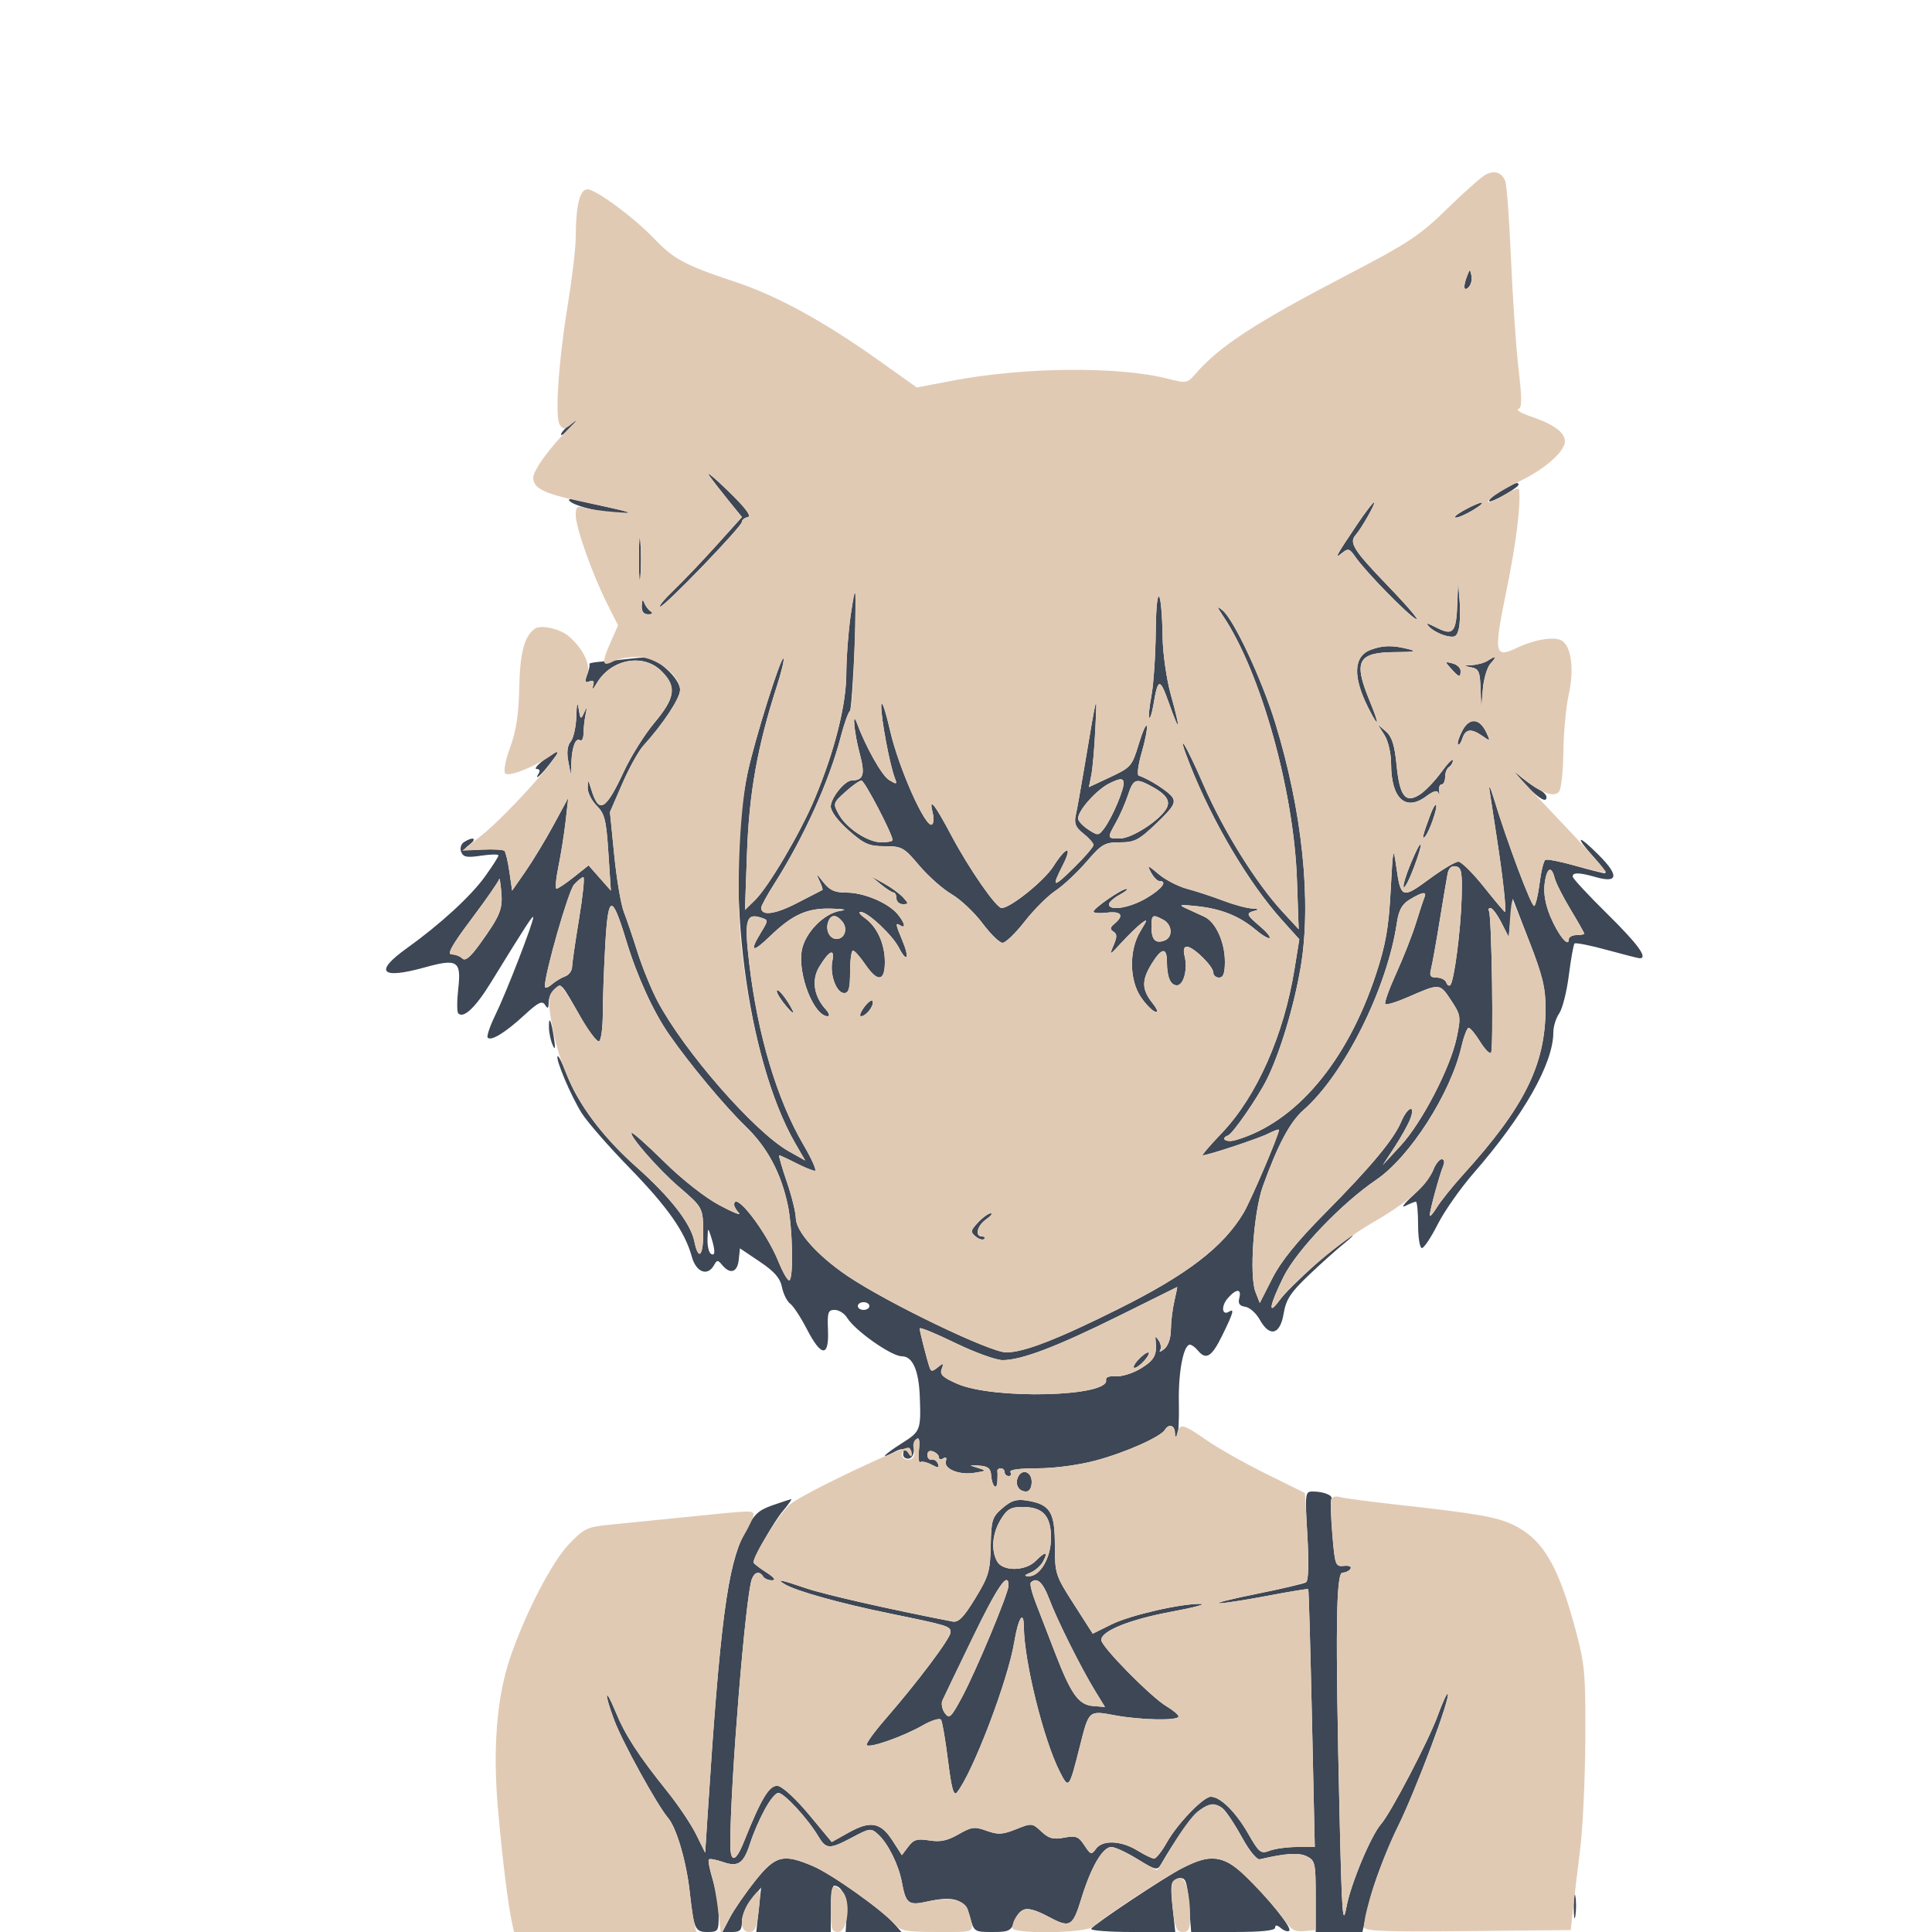 <svg xmlns="http://www.w3.org/2000/svg" width="500" height="500" viewBox="0 0 500 500" version="1.1"><path d="M 379.720 71.332 C 378.606 74.165, 378.788 75.612, 380.094 74.306 C 380.695 73.705, 381.020 72.377, 380.814 71.356 C 380.454 69.566, 380.415 69.565, 379.720 71.332 M 147.635 109.583 C 146.059 110.969, 144.966 112.300, 145.208 112.541 C 145.449 112.782, 146.935 111.634, 148.510 109.990 C 151.991 106.357, 151.541 106.148, 147.635 109.583 M 183.586 123.148 C 184.639 124.604, 186.968 127.600, 188.762 129.806 L 192.023 133.817 185.406 141.159 C 181.766 145.196, 176.797 150.412, 174.365 152.750 C 171.932 155.088, 170.348 157, 170.844 157 C 172.008 157, 192 136.266, 192 135.059 C 192 134.557, 192.693 134.001, 193.539 133.823 C 194.581 133.604, 192.912 131.399, 188.376 127 C 184.689 123.425, 182.534 121.691, 183.586 123.148 M 388.208 127.142 C 386.398 128.301, 385.136 129.470, 385.405 129.739 C 385.900 130.233, 393 126.194, 393 125.418 C 393 124.530, 391.371 125.116, 388.208 127.142 M 147.500 129.735 C 148.865 131.091, 157.148 133.018, 161.193 132.921 C 163.741 132.859, 163.123 132.538, 158.500 131.518 C 155.200 130.791, 151.150 129.869, 149.500 129.469 C 147.512 128.987, 146.837 129.077, 147.500 129.735 M 351.211 135.750 C 345.594 144.110, 345.221 144.821, 347.352 143.091 C 348.887 141.845, 349.281 141.961, 350.743 144.091 C 353.328 147.854, 364.278 159.078, 366.500 160.242 C 367.600 160.819, 364.337 156.970, 359.250 151.690 C 350.291 142.392, 349.064 140.459, 350.840 138.450 C 352.375 136.714, 356.172 130, 355.619 130 C 355.319 130, 353.336 132.588, 351.211 135.750 M 379 132 C 377.075 133.054, 376.052 133.935, 376.726 133.958 C 377.400 133.981, 379.425 133.102, 381.226 132.004 C 385.395 129.462, 383.641 129.459, 379 132 M 165.355 144.500 C 165.352 149.450, 165.521 151.601, 165.731 149.280 C 165.940 146.959, 165.943 142.909, 165.736 140.280 C 165.530 137.651, 165.358 139.550, 165.355 144.500 M 220.150 159.250 C 219.516 163.787, 218.998 170.712, 218.999 174.638 C 219 182.488, 215.978 194.388, 210.861 206.680 C 207.219 215.427, 198.911 229.530, 195.355 233 L 192.793 235.500 193.333 220.500 C 193.886 205.143, 196.070 192.986, 201.039 177.606 C 202.235 173.906, 203.011 170.678, 202.766 170.432 C 202.102 169.769, 195.328 191.356, 193.488 200 C 187.406 228.573, 193.281 274.212, 205.836 295.925 L 208.395 300.350 204.138 297.957 C 195.262 292.969, 176.979 272.038, 170.134 259.029 C 168.534 255.988, 166.231 250.350, 165.017 246.500 C 163.803 242.650, 162.196 237.925, 161.446 236 C 160.695 234.075, 159.580 227.475, 158.968 221.333 L 157.855 210.165 161.038 202.833 C 162.788 198.800, 165.239 194.375, 166.485 193 C 171.681 187.266, 176 180.696, 176 178.527 C 176 177.111, 174.583 174.963, 172.366 173.016 C 169.008 170.068, 168.341 169.870, 163.616 170.417 C 160.802 170.742, 157.075 171.119, 155.333 171.254 C 153.592 171.389, 152.325 171.659, 152.519 171.853 C 152.714 172.047, 152.470 173.263, 151.979 174.555 C 151.265 176.432, 151.381 176.791, 152.554 176.341 C 153.622 175.931, 153.866 176.286, 153.448 177.639 C 153.131 178.662, 153.557 178.327, 154.393 176.893 C 158.134 170.481, 166.641 168.928, 171.313 173.805 C 175.140 177.800, 174.728 180.646, 169.398 187.007 C 166.867 190.028, 163.326 195.659, 161.529 199.519 C 156.707 209.876, 154.984 210.814, 152.979 204.172 C 152.231 201.695, 152.166 201.668, 152.086 203.795 C 152.039 205.058, 153.081 207.172, 154.403 208.494 C 156.496 210.587, 156.888 212.157, 157.448 220.698 L 158.091 230.500 155.207 227.231 L 152.323 223.962 148.524 226.981 C 146.434 228.641, 144.413 230, 144.032 230 C 143.651 230, 143.872 227.412, 144.523 224.250 C 145.175 221.088, 146.013 215.800, 146.385 212.500 L 147.062 206.500 143.271 213.500 C 141.185 217.350, 137.918 222.750, 136.009 225.500 L 132.539 230.500 131.838 225.652 C 131.453 222.986, 130.871 220.538, 130.546 220.212 C 130.220 219.887, 127.601 219.737, 124.727 219.880 C 119.845 220.123, 119.632 220.038, 121.500 218.602 C 123.617 216.974, 122.476 216.412, 120.104 217.914 C 119.309 218.418, 118.983 219.514, 119.347 220.461 C 119.869 221.821, 120.807 222.002, 124.493 221.449 C 126.972 221.077, 129 221.048, 129 221.384 C 129 221.720, 127.442 224.164, 125.537 226.815 C 121.861 231.932, 113.897 239.239, 105.250 245.429 C 96.702 251.548, 98.571 253.518, 109.929 250.360 C 118.373 248.012, 119.409 248.665, 118.600 255.823 C 118.239 259.007, 118.241 261.908, 118.604 262.270 C 119.989 263.656, 123.084 260.718, 127.068 254.233 C 135.982 239.725, 138 236.619, 138 237.406 C 138 238.881, 130.991 256.975, 128.271 262.519 C 126.808 265.503, 125.885 268.218, 126.220 268.553 C 127.146 269.479, 130.803 267.223, 135.716 262.694 C 139.291 259.399, 140.319 258.891, 141.056 260.057 C 141.774 261.191, 141.973 261.045, 141.985 259.372 C 141.993 258.202, 142.709 256.656, 143.576 255.937 C 145.390 254.432, 145.096 254.103, 150.571 263.771 C 152.524 267.221, 154.544 269.782, 155.061 269.462 C 155.577 269.143, 156.002 265.871, 156.005 262.191 C 156.007 258.511, 156.300 250.445, 156.656 244.267 C 157.400 231.359, 158.368 231.222, 162.096 243.500 C 164.884 252.685, 169.080 261.859, 173.186 267.748 C 178.631 275.558, 187.475 286.173, 192.973 291.500 C 198.571 296.922, 202.089 303.478, 203.867 311.799 C 205.096 317.547, 205.406 330.261, 204.343 331.324 C 203.982 331.685, 202.697 329.546, 201.488 326.571 C 198.195 318.470, 190 307.932, 190 311.800 C 190 312.240, 190.563 313.205, 191.250 313.944 C 191.938 314.683, 189.645 313.761, 186.155 311.894 C 182.427 309.900, 176.525 305.258, 171.848 300.640 C 167.469 296.318, 163.700 292.967, 163.472 293.194 C 162.782 293.884, 170.360 302.553, 175.587 307.053 C 181.984 312.561, 181.967 312.527, 181.985 319.309 C 182 325.213, 180.720 326.309, 179.695 321.271 C 178.740 316.577, 173.492 309.838, 164.690 302 C 155.845 294.125, 149.560 285.727, 146.523 277.728 C 145.527 275.103, 144.535 273.132, 144.319 273.348 C 143.673 273.994, 147.774 283.682, 150.566 288.105 C 151.998 290.373, 157.518 296.697, 162.834 302.160 C 172.804 312.404, 177.258 318.749, 179.046 325.250 C 180.153 329.276, 183.114 330.406, 184.775 327.437 C 185.569 326.019, 185.771 326.019, 186.948 327.437 C 188.984 329.890, 190.844 329.275, 191.187 326.036 L 191.500 323.072 196.621 326.514 C 200.440 329.081, 201.902 330.761, 202.374 333.120 C 202.722 334.861, 203.680 336.783, 204.502 337.392 C 205.324 338.002, 207.272 340.975, 208.830 344 C 212.546 351.212, 214.575 351.305, 214.282 344.250 C 214.090 339.629, 214.299 339, 216.024 339 C 217.101 339, 218.549 339.924, 219.242 341.052 C 221.274 344.367, 230.702 351, 233.380 351 C 236.185 351, 237.789 354.610, 238.045 361.500 C 238.364 370.075, 238.216 370.465, 233.500 373.446 C 228.973 376.307, 227.333 377.963, 230.934 376.035 C 233.459 374.684, 234.054 374.729, 233.750 376.250 C 233.613 376.938, 234.175 377.500, 235 377.500 C 235.870 377.500, 236.500 376.593, 236.500 375.340 C 236.500 374.153, 236.892 372.803, 237.370 372.340 C 237.860 371.867, 238.061 373.107, 237.829 375.180 C 237.603 377.204, 237.765 378.645, 238.188 378.384 C 238.612 378.122, 239.920 378.422, 241.095 379.051 C 242.807 379.967, 243.134 379.926, 242.741 378.847 C 242.471 378.106, 241.744 377.613, 241.125 377.750 C 240.506 377.888, 240 377.339, 240 376.531 C 240 375.637, 240.586 375.288, 241.500 375.638 C 242.325 375.955, 243 376.642, 243 377.166 C 243 377.690, 243.508 377.804, 244.130 377.420 C 244.812 376.998, 245.078 377.265, 244.802 378.094 C 244.135 380.096, 248.127 381.786, 252.079 381.175 C 255.360 380.667, 255.398 380.614, 253 379.877 C 250.611 379.142, 250.630 379.116, 253.423 379.304 C 255.673 379.455, 256.382 380.017, 256.506 381.750 C 256.711 384.639, 257.963 385.933, 258.118 383.417 C 258.184 382.362, 258.184 381.163, 258.118 380.750 C 258.053 380.337, 258.450 380, 259 380 C 259.550 380, 260 380.450, 260 381 C 260 381.550, 260.477 382, 261.059 382 C 261.641 382, 261.840 381.550, 261.500 381 C 261.109 380.367, 263.662 380, 268.459 380 C 272.919 380, 279.153 379.165, 283.610 377.971 C 291.273 375.917, 300.334 371.887, 301.488 370.019 C 302.472 368.428, 304 368.822, 304 370.667 C 304 371.583, 304.285 372.049, 304.633 371.701 C 304.980 371.353, 305.187 367.403, 305.091 362.924 C 304.924 355.089, 306.284 348, 307.955 348 C 308.395 348, 309.315 348.675, 310 349.500 C 312.140 352.079, 313.587 351.180, 316.338 345.563 C 319.198 339.721, 319.529 338.555, 318.069 339.457 C 316.248 340.583, 315.969 338.059, 317.692 336.047 C 319.906 333.461, 321.387 333.412, 320.725 335.945 C 320.356 337.355, 320.784 337.973, 322.283 338.195 C 323.419 338.363, 325.095 339.850, 326.006 341.500 C 328.566 346.135, 331.281 345.477, 332.200 340 C 332.825 336.274, 333.948 334.553, 338.728 329.992 C 341.902 326.962, 346.075 323.227, 348 321.693 C 349.925 320.158, 350.669 319.304, 349.652 319.795 C 346.848 321.151, 333.611 333.099, 331.160 336.486 C 327.999 340.856, 328.524 337.786, 332.202 330.394 C 335.617 323.533, 347.196 311.425, 356.181 305.319 C 364.910 299.388, 375.438 282.918, 378.229 270.828 C 378.842 268.173, 379.680 266, 380.090 266 C 380.501 266, 381.825 267.599, 383.033 269.553 C 384.240 271.507, 385.514 272.819, 385.864 272.468 C 386.566 271.766, 386.067 236.951, 385.337 235.750 C 385.087 235.338, 385.275 235, 385.756 235 C 386.236 235, 387.487 236.688, 388.534 238.750 L 390.439 242.500 390.970 237.538 L 391.500 232.577 395.750 243.549 C 399.198 252.451, 399.998 255.747, 399.988 261.011 C 399.961 275.574, 394.566 286.450, 378.661 304 C 375.920 307.025, 372.851 310.850, 371.842 312.500 C 370.833 314.150, 370.011 315.050, 370.016 314.500 C 370.026 313.261, 372.518 304.127, 373.495 301.750 C 373.930 300.691, 373.767 300, 373.082 300 C 372.460 300, 371.504 301.238, 370.959 302.750 C 370.414 304.262, 368.063 307.230, 365.734 309.344 C 363.405 311.458, 362.483 312.696, 363.684 312.094 C 364.886 311.492, 366.123 311, 366.434 311 C 366.745 311, 367 313.700, 367 317 C 367 320.300, 367.444 323, 367.986 323 C 368.528 323, 370.366 320.237, 372.070 316.861 C 373.775 313.485, 377.956 307.522, 381.363 303.611 C 394.356 288.693, 402 275.198, 402 267.177 C 402 265.674, 402.683 263.470, 403.517 262.279 C 404.352 261.087, 405.475 256.639, 406.014 252.393 C 406.552 248.148, 407.215 244.451, 407.488 244.178 C 407.761 243.905, 411.530 244.654, 415.863 245.841 C 420.195 247.028, 424.024 248, 424.370 248 C 426.569 248, 423.857 244.292, 416 236.555 C 411.050 231.681, 407 227.312, 407 226.847 C 407 225.735, 408.736 225.777, 412.966 226.990 C 418.790 228.660, 419.061 226.587, 413.718 221.245 C 408.168 215.694, 407.397 216.220, 412.616 221.997 C 414.605 224.199, 415.841 226, 415.363 226 C 414.885 226, 411.393 225.113, 407.603 224.030 C 403.814 222.946, 400.359 222.278, 399.927 222.545 C 399.494 222.813, 398.831 225.505, 398.453 228.529 C 398.075 231.553, 397.447 234.224, 397.057 234.465 C 396.395 234.874, 389.967 217.751, 386.559 206.500 C 385.726 203.750, 385.243 202.850, 385.487 204.500 C 385.730 206.150, 386.590 211.775, 387.399 217 C 388.980 227.210, 389.935 236, 389.463 236 C 389.303 236, 386.845 233.075, 384 229.500 C 381.155 225.925, 378.193 223, 377.417 223 C 376.641 223, 373.230 225.043, 369.837 227.541 C 362.829 232.700, 362.512 232.568, 361.309 224.009 C 360.596 218.933, 360.485 219.442, 359.900 230.500 C 359.394 240.055, 358.630 244.436, 356.151 252 C 348.684 274.773, 335.302 290.611, 319.759 295.069 C 317.325 295.767, 315.663 294.694, 317.845 293.833 C 319.067 293.352, 325.417 284.183, 327.772 279.500 C 331.193 272.699, 334.851 260.624, 336.601 250.356 C 339.495 233.375, 337.043 209.825, 330.003 187 C 326.512 175.683, 319.293 160.288, 316.377 157.946 C 314.828 156.701, 314.857 156.916, 316.588 159.500 C 326.251 173.924, 334.836 204.562, 335.643 227.500 L 336.100 240.500 331.960 236.020 C 325.069 228.563, 316.654 215.070, 311.510 203.230 C 306.629 191.996, 304.170 188.282, 307.932 197.828 C 313.777 212.657, 323.143 228.494, 331.689 237.999 L 336.261 243.084 335.019 250.792 C 332.263 267.897, 325.243 283.749, 316.245 293.182 C 313.193 296.382, 310.942 299, 311.242 299 C 312.604 299, 325.783 294.632, 328.250 293.363 C 329.762 292.585, 331 292.160, 331 292.418 C 331 293.674, 323.721 310.731, 321.836 313.894 C 316.575 322.719, 307.287 329.852, 289.500 338.725 C 273.616 346.650, 264.972 350, 260.411 350 C 256.225 350, 229.450 337.097, 219.219 330.149 C 211.507 324.911, 206.011 318.737, 205.958 315.247 C 205.934 313.736, 204.872 309.462, 203.596 305.750 C 202.321 302.038, 201.458 299, 201.679 299 C 201.899 299, 203.844 299.900, 206 301 C 208.156 302.100, 210.359 303, 210.895 303 C 211.432 303, 210.092 299.962, 207.919 296.250 C 201.053 284.520, 196.057 267.775, 193.885 249.210 C 192.593 238.172, 193.077 236.255, 196.853 237.453 C 198.901 238.103, 198.901 238.115, 196.957 241.303 C 193.858 246.385, 194.663 246.741, 199.250 242.317 C 205.102 236.672, 208.887 234.971, 215.200 235.150 C 218.511 235.243, 219.374 235.459, 217.500 235.725 C 213.245 236.329, 208.269 241.450, 207.497 246.020 C 206.436 252.300, 210.677 263, 214.228 263 C 214.823 263, 214.552 262.162, 213.625 261.138 C 210.608 257.805, 209.984 253.556, 212.018 250.211 C 214.615 245.941, 216.093 245.283, 215.412 248.700 C 214.709 252.232, 216.469 257, 218.475 257 C 219.657 257, 220 255.762, 220 251.500 C 220 248.475, 220.338 246.003, 220.750 246.007 C 221.162 246.011, 222.571 247.586, 223.879 249.507 C 227.125 254.273, 229 254.069, 229 248.950 C 229 244.248, 226.954 239.782, 223.783 237.561 C 222.558 236.702, 222.089 236, 222.743 236 C 224.566 236, 230.918 241.940, 232.625 245.241 C 234.747 249.345, 235.452 248.018, 233.559 243.486 C 231.728 239.104, 231.668 238.677, 233 239.500 C 234.570 240.470, 234.108 238.704, 232.217 236.500 C 229.719 233.591, 223.518 231, 219.049 231 C 215.999 231, 214.708 230.411, 213.028 228.250 C 211.257 225.972, 211.085 225.901, 212.026 227.836 C 212.651 229.120, 213.013 230.245, 212.831 230.336 C 212.649 230.426, 209.690 231.949, 206.255 233.721 C 200.534 236.671, 197 237.126, 197 234.912 C 197 234.432, 198.510 231.668, 200.356 228.769 C 207.936 216.866, 214.619 202.118, 217.540 190.847 C 218.444 187.359, 219.534 184.279, 219.962 184.002 C 220.592 183.596, 222.092 151, 221.481 151 C 221.383 151, 220.784 154.713, 220.150 159.250 M 377.165 156 C 376.892 163.673, 376.121 164.619, 371.883 162.486 C 369.101 161.085, 368.767 161.057, 370 162.325 C 370.825 163.174, 372.718 164.167, 374.206 164.532 C 376.498 165.093, 377.006 164.825, 377.519 162.781 C 377.852 161.454, 377.953 158.147, 377.743 155.434 L 377.360 150.500 377.165 156 M 299.118 163.114 C 299.053 169.501, 298.548 177.111, 297.995 180.025 C 297.443 182.939, 297.189 185.522, 297.431 185.764 C 297.673 186.006, 298.160 184.471, 298.513 182.352 C 299.676 175.383, 300.174 175.339, 302.537 182 C 305.420 190.124, 305.613 189.187, 303 179.757 C 301.900 175.788, 300.947 169.156, 300.882 165.020 C 300.676 151.929, 299.248 150.385, 299.118 163.114 M 166.079 156.750 C 166.026 158.262, 166.574 158.995, 167.750 158.985 C 168.829 158.975, 169.078 158.688, 168.400 158.235 C 167.795 157.831, 167.043 156.825, 166.729 156 C 166.347 154.998, 166.132 155.247, 166.079 156.750 M 354.796 168.147 C 350.262 169.805, 350.032 175.130, 354.142 183.250 C 356.963 188.822, 357.102 187.791, 354.412 181.250 C 350.199 171.005, 351.406 168.796, 361.232 168.764 C 366.059 168.748, 366.810 168.570, 364.500 167.990 C 360.363 166.951, 357.959 166.990, 354.796 168.147 M 385 171 C 384.175 171.533, 382.375 172.038, 381 172.121 C 378.644 172.264, 378.629 172.297, 380.750 172.706 C 382.708 173.083, 383.023 173.812, 383.180 178.320 L 383.360 183.500 383.745 178.507 C 383.956 175.761, 384.845 172.724, 385.720 171.757 C 387.492 169.799, 387.251 169.545, 385 171 M 375.563 173.070 C 377.641 175.366, 378 175.447, 378 173.617 C 378 172.856, 377.059 171.987, 375.908 171.686 C 373.900 171.161, 373.887 171.217, 375.563 173.070 M 228.072 182.685 C 228 185.890, 230.258 197.911, 231.579 201.349 C 232.224 203.027, 232.085 203.073, 230.069 201.849 C 228.224 200.729, 224.040 193.294, 221.713 187 C 220.498 183.716, 221.071 189.676, 222.477 194.962 C 223.940 200.460, 223.507 201.941, 220.424 201.985 C 218.613 202.010, 215 206.503, 215 208.729 C 215 209.975, 216.889 212.493, 219.641 214.915 C 223.666 218.458, 224.906 219, 228.984 219 C 233.397 219, 233.946 219.308, 237.891 223.986 C 240.203 226.728, 243.986 230.080, 246.297 231.435 C 248.609 232.790, 252.196 236.171, 254.269 238.949 C 256.343 241.727, 258.679 244, 259.461 244 C 260.243 244, 262.821 241.513, 265.191 238.473 C 267.561 235.433, 271.142 231.857, 273.149 230.525 C 275.157 229.194, 278.757 225.831, 281.149 223.053 C 285.128 218.434, 285.870 218.001, 289.824 218 C 293.645 218, 294.751 217.423, 299.324 213.044 C 303.572 208.976, 304.311 207.782, 303.448 206.385 C 302.546 204.924, 297.508 201.669, 294.700 200.733 C 294.214 200.571, 294.567 197.856, 295.485 194.700 C 296.403 191.543, 296.992 188.476, 296.795 187.884 C 296.597 187.292, 295.645 189.439, 294.677 192.654 C 292.995 198.246, 292.677 198.613, 287.363 201.106 L 281.808 203.712 282.431 200.606 C 282.773 198.898, 283.245 193.450, 283.480 188.500 C 283.947 178.627, 284.055 178.233, 280.474 199.500 C 279.640 204.450, 278.701 209.672, 278.387 211.105 C 277.946 213.116, 278.406 214.174, 280.408 215.749 C 281.834 216.870, 283 218.190, 283 218.682 C 283 219.173, 280.750 221.791, 278 224.500 C 272.490 229.927, 272.020 229.842, 275.020 223.960 C 277.711 218.686, 275.994 218.891, 272.593 224.250 C 270.238 227.960, 261.484 235, 259.225 235 C 257.831 235, 250.837 224.920, 246.257 216.311 C 241.747 207.833, 240.304 206.089, 241.395 210.439 C 241.732 211.780, 241.633 213.109, 241.175 213.392 C 239.541 214.402, 232.613 198.870, 230.380 189.193 C 229.080 183.554, 228.114 180.832, 228.072 182.685 M 149.150 185.421 C 149.067 188.128, 148.413 191.053, 147.696 191.921 C 146.840 192.958, 146.623 194.702, 147.064 197 L 147.737 200.500 147.868 197.332 C 148.037 193.261, 148.968 190.862, 150.105 191.565 C 150.597 191.869, 151.006 191.079, 151.014 189.809 C 151.021 188.539, 151.255 186.375, 151.534 185 C 151.966 182.868, 151.908 182.795, 151.139 184.500 C 150.327 186.299, 150.190 186.199, 149.768 183.500 C 149.431 181.344, 149.258 181.884, 149.150 185.421 M 378.406 189.181 C 377.552 190.834, 377.070 192.403, 377.335 192.668 C 377.600 192.934, 378.114 192.217, 378.476 191.075 C 379.255 188.622, 380.770 188.450, 383.677 190.486 C 385.720 191.918, 385.756 191.882, 384.650 189.538 C 382.887 185.802, 380.232 185.650, 378.406 189.181 M 358.289 190.215 C 359.279 191.785, 360.006 194.947, 360.015 197.715 C 360.042 206.635, 363.724 210.058, 369.054 206.118 C 371.035 204.654, 371.987 204.404, 372.287 205.271 C 372.521 205.947, 372.595 205.713, 372.450 204.750 C 372.306 203.787, 372.595 203, 373.094 203 C 373.592 203, 374 202.127, 374 201.059 C 374 199.991, 374.450 198.840, 375 198.500 C 375.550 198.160, 376 197.391, 376 196.791 C 376 196.191, 374.659 197.551, 373.020 199.814 C 371.381 202.077, 368.904 204.672, 367.515 205.582 C 363.750 208.049, 362.235 206.152, 361.428 197.963 C 360.917 192.783, 360.234 190.641, 358.664 189.292 L 356.578 187.500 358.289 190.215 M 141 196.500 C 139.136 197.875, 138.175 199, 138.865 199 C 139.554 199, 139.840 199.450, 139.500 200 C 138.035 202.371, 139.986 200.707, 142.432 197.500 C 145.610 193.334, 145.447 193.219, 141 196.500 M 393.951 202.244 C 397.506 205.978, 399.652 207.563, 400.123 206.801 C 400.560 206.094, 399.790 205.089, 398.173 204.255 C 396.703 203.498, 393.925 201.447, 392 199.698 C 390.075 197.949, 390.953 199.095, 393.951 202.244 M 287.180 202.700 C 283.835 204.330, 279 209.721, 279 211.821 C 279 212.444, 280.180 213.727, 281.621 214.671 C 284.126 216.313, 284.308 216.303, 285.721 214.444 C 287.873 211.613, 291.127 203.860, 290.790 202.366 C 290.564 201.368, 289.761 201.442, 287.180 202.700 M 218.766 204.945 C 215.609 207.793, 215.551 207.983, 217.026 210.673 C 219.040 214.346, 224.587 218, 228.148 218 C 229.717 218, 231 217.740, 231 217.422 C 231 215.892, 223.745 202, 222.946 202 C 222.443 202, 220.562 203.325, 218.766 204.945 M 291.919 205.750 C 291.239 207.813, 289.854 210.976, 288.841 212.780 C 286.478 216.991, 286.480 217, 289.850 217 C 292.940 217, 300.268 212.237, 301.916 209.157 C 303.009 207.114, 301.694 205.391, 297.316 203.128 C 293.937 201.383, 293.248 201.717, 291.919 205.750 M 370.228 210.718 C 368.205 216.127, 367.861 217.522, 368.804 216.500 C 369.922 215.289, 372.158 208.825, 371.639 208.306 C 371.436 208.102, 370.801 209.188, 370.228 210.718 M 365.063 223.563 C 363.800 226.608, 363.001 229.334, 363.286 229.619 C 363.571 229.905, 364.764 227.573, 365.938 224.438 C 368.706 217.039, 368.041 216.375, 365.063 223.563 M 297.885 225.784 C 298.537 227.003, 299.505 228, 300.035 228 C 302.282 228, 300.698 230.092, 296.662 232.458 C 292.332 234.995, 287 235.864, 287 234.032 C 287 233.500, 288.238 232.393, 289.750 231.572 C 291.262 230.751, 292.074 230.062, 291.554 230.040 C 290.347 229.989, 283 235.053, 283 235.935 C 283 236.300, 284.575 236.415, 286.500 236.190 C 290.212 235.756, 291.008 236.918, 288.453 239.039 C 287.265 240.025, 287.193 240.501, 288.146 241.090 C 289.122 241.694, 289.130 242.457, 288.181 244.678 C 287.030 247.373, 287.123 247.340, 290.238 243.944 C 292.032 241.989, 294.342 239.751, 295.371 238.972 C 297.044 237.704, 297.018 237.921, 295.124 241.027 C 292.182 245.854, 292.239 253.582, 295.250 258.025 C 296.488 259.851, 298.147 261.559, 298.937 261.819 C 299.864 262.124, 299.598 261.305, 298.187 259.511 C 295.455 256.038, 295.431 253.657, 298.082 249.368 C 300.640 245.228, 302 245.072, 302 248.918 C 302 252.832, 302.922 255, 304.588 255 C 306.305 255, 307.422 250.817, 306.589 247.500 C 306.178 245.861, 306.380 245, 307.176 245 C 308.834 245, 314 250.063, 314 251.687 C 314 252.409, 314.675 253, 315.500 253 C 316.589 253, 317 251.878, 317 248.901 C 317 243.833, 314.630 238.624, 311.705 237.265 C 310.492 236.701, 308.375 235.727, 307 235.101 C 304.870 234.130, 305.269 234.042, 309.692 234.507 C 316.006 235.171, 320.723 237.055, 324.922 240.587 C 326.661 242.051, 328.309 243.024, 328.584 242.749 C 328.859 242.474, 327.715 241.097, 326.042 239.689 C 322.514 236.720, 322.381 236.308, 324.750 235.689 C 325.946 235.377, 325.714 235.195, 324.019 235.116 C 322.655 235.052, 319.280 234.137, 316.519 233.082 C 313.759 232.027, 309.608 230.665, 307.295 230.055 C 304.982 229.446, 301.652 227.737, 299.895 226.258 C 296.993 223.816, 296.808 223.773, 297.885 225.784 M 374.624 226.184 C 374.378 227.458, 373.443 233.022, 372.547 238.548 C 371.651 244.075, 370.659 249.587, 370.343 250.798 C 369.889 252.534, 370.197 253, 371.800 253 C 372.918 253, 374.034 253.563, 374.280 254.250 C 374.525 254.938, 374.994 255.256, 375.322 254.958 C 376.307 254.061, 378.018 241.036, 378.267 232.534 C 378.467 225.699, 378.256 224.517, 376.786 224.217 C 375.643 223.984, 374.922 224.639, 374.624 226.184 M 399.739 228.750 C 399.428 231.179, 399.956 234.163, 401.239 237.219 C 403.223 241.947, 406 245.390, 406 243.122 C 406 242.505, 406.900 242, 408 242 C 409.100 242, 410 241.830, 410 241.621 C 410 241.413, 408.407 238.600, 406.460 235.371 C 404.513 232.142, 402.664 228.488, 402.352 227.250 C 401.493 223.850, 400.277 224.547, 399.739 228.750 M 129.175 227.519 C 129.079 228.079, 125.880 232.691, 122.068 237.769 C 116.995 244.523, 115.600 247, 116.868 247 C 117.820 247, 119.078 247.478, 119.662 248.062 C 120.411 248.811, 121.756 247.687, 124.229 244.245 C 129.489 236.923, 130.146 235.307, 129.730 230.712 C 129.521 228.395, 129.271 226.958, 129.175 227.519 M 148.549 228.945 C 147.099 230.549, 141 251.839, 141 255.300 C 141 255.856, 141.787 255.634, 142.750 254.807 C 143.713 253.980, 145.287 253.025, 146.250 252.683 C 147.213 252.342, 148.021 251.261, 148.047 250.281 C 148.073 249.302, 148.892 243.662, 149.867 237.750 C 150.842 231.838, 151.341 227, 150.975 227 C 150.609 227, 149.518 227.875, 148.549 228.945 M 228 228.894 C 229.375 230.028, 230.838 230.966, 231.250 230.978 C 231.662 230.990, 232 231.675, 232 232.500 C 232 233.325, 232.745 234, 233.655 234 C 235.169 234, 235.175 233.851, 233.722 232.250 C 232.849 231.287, 230.641 229.675, 228.817 228.667 L 225.500 226.833 228 228.894 M 364.832 232.800 C 362.810 234.027, 362 235.517, 361.485 238.959 C 358.961 255.835, 347.875 278.024, 337.354 287.263 C 333.849 290.340, 330.661 296.318, 326.829 307 C 324.431 313.685, 323.276 330.177, 324.914 334.358 L 326.033 337.217 329.266 330.858 C 331.533 326.402, 335.609 321.359, 342.894 314 C 354.832 301.939, 360.704 294.883, 362.657 290.250 C 364.301 286.349, 366.434 285.727, 364.971 289.576 C 364.433 290.992, 362.615 294.255, 360.932 296.826 L 357.872 301.500 362.487 296.500 C 368.020 290.504, 375.380 276.303, 377.001 268.497 C 378.120 263.103, 378.055 262.682, 375.508 258.832 C 372.590 254.424, 372.674 254.429, 364.272 258.096 C 361.397 259.351, 358.804 260.137, 358.509 259.843 C 358.215 259.548, 359.491 255.976, 361.345 251.904 C 363.200 247.832, 365.482 242.025, 366.418 239 C 367.354 235.975, 368.355 232.938, 368.643 232.250 C 369.324 230.625, 368.138 230.796, 364.832 232.800 M 214.362 238.500 C 213.542 240.636, 214.665 243, 216.500 243 C 218.620 243, 219.506 240.315, 217.989 238.487 C 216.415 236.590, 215.093 236.594, 214.362 238.500 M 298 239.941 C 298 243.236, 299.052 244.301, 301.410 243.396 C 303.613 242.551, 303.403 239.286, 301.066 238.035 C 298.256 236.531, 298 236.690, 298 239.941 M 201.037 256.500 C 201.022 257.050, 202.156 258.850, 203.558 260.500 C 204.959 262.150, 205.665 262.600, 205.126 261.500 C 203.676 258.540, 201.068 255.350, 201.037 256.500 M 223.703 260.593 C 222.715 261.917, 222.323 263, 222.831 263 C 224.127 263, 226.259 260.260, 225.845 259.126 C 225.655 258.609, 224.691 259.268, 223.703 260.593 M 142.070 266.083 C 142.109 267.413, 142.548 269.400, 143.047 270.500 C 143.678 271.894, 143.768 271.288, 143.344 268.500 C 142.637 263.857, 141.969 262.589, 142.070 266.083 M 253.141 316.350 C 251.167 318.451, 251.099 318.837, 252.491 319.992 C 253.347 320.703, 254.337 320.996, 254.691 320.643 C 255.044 320.289, 254.808 320, 254.167 320 C 252.204 320, 252.868 317.206, 255.223 315.557 C 256.445 314.701, 256.973 314, 256.397 314 C 255.820 314, 254.355 315.057, 253.141 316.350 M 183.100 320.691 C 183.045 322.446, 183.450 324.160, 184 324.500 C 185.150 325.211, 185.150 323.591, 184 320 C 183.235 317.613, 183.195 317.644, 183.100 320.691 M 289.620 340.528 C 273.458 348.540, 264.368 352, 259.483 352 C 257.763 352, 252.225 349.990, 247.177 347.533 C 242.130 345.077, 238.003 343.389, 238.006 343.783 C 238.011 344.543, 239.796 351.567, 240.566 353.863 C 240.952 355.013, 241.285 355.013, 242.699 353.863 C 244.166 352.670, 244.291 352.723, 243.702 354.292 C 243.166 355.723, 243.984 356.499, 247.765 358.143 C 257.195 362.245, 287.182 361.467, 286.245 357.145 C 286.088 356.423, 287.079 356.050, 288.806 356.182 C 290.355 356.300, 293.282 355.371, 295.311 354.117 C 298.770 351.979, 299.468 350.661, 299.077 347 C 298.938 345.701, 299.048 345.695, 299.892 346.952 C 300.429 347.751, 300.586 348.876, 300.242 349.452 C 299.898 350.029, 300.377 349.882, 301.308 349.128 C 302.323 348.304, 303.010 346.304, 303.024 344.128 C 303.037 342.132, 303.440 338.813, 303.919 336.750 C 304.398 334.688, 304.724 333.034, 304.645 333.076 C 304.565 333.118, 297.804 336.472, 289.620 340.528 M 222 338 C 222 338.550, 222.675 339, 223.500 339 C 224.325 339, 225 338.550, 225 338 C 225 337.450, 224.325 337, 223.500 337 C 222.675 337, 222 337.450, 222 338 M 294.500 352 C 293.505 353.100, 293.110 354, 293.623 354 C 294.136 354, 295.326 353.100, 296.268 352 C 297.210 350.900, 297.605 350, 297.145 350 C 296.686 350, 295.495 350.900, 294.500 352 M 263.380 382.452 C 262.668 384.308, 263.707 386, 265.559 386 C 266.429 386, 267 385.010, 267 383.500 C 267 380.752, 264.329 379.979, 263.380 382.452 M 338.349 397.440 C 338.768 404.781, 338.640 409.105, 337.991 409.505 C 337.435 409.849, 331.697 411.191, 325.240 412.487 C 318.783 413.783, 314.401 414.879, 315.502 414.922 C 316.603 414.965, 322.196 414.106, 327.932 413.013 C 333.667 411.920, 338.458 411.133, 338.579 411.263 C 338.701 411.393, 339.130 426.462, 339.533 444.750 L 340.266 478 335.698 478 C 333.186 478, 329.998 478.431, 328.614 478.957 C 326.277 479.845, 325.876 479.527, 322.991 474.484 C 319.823 468.947, 315.817 465, 313.365 465 C 311.414 465, 304.704 471.976, 301.962 476.854 C 300.680 479.134, 299.205 481, 298.684 481 C 298.163 481, 296.232 480.070, 294.393 478.934 C 290.178 476.329, 285.369 476.114, 283.657 478.454 C 282.460 480.091, 282.249 480.029, 280.638 477.571 C 279.130 475.268, 278.453 475.012, 275.397 475.585 C 272.570 476.116, 271.423 475.807, 269.493 473.994 C 267.156 471.798, 266.998 471.784, 262.953 473.402 C 259.445 474.806, 258.274 474.867, 255.328 473.802 C 252.225 472.679, 251.437 472.780, 248.050 474.729 C 245.182 476.380, 243.331 476.766, 240.495 476.305 C 237.374 475.799, 236.456 476.070, 235.073 477.904 L 233.407 480.112 230.949 476.306 C 227.905 471.593, 225.264 471.122, 219.607 474.284 L 215.260 476.714 209.358 469.607 C 206.051 465.626, 202.519 462.365, 201.327 462.193 C 199.150 461.880, 197.035 465.362, 192.482 476.750 C 190.387 481.989, 189 482.201, 189 477.282 C 189 461.571, 192.957 412.881, 194.577 408.659 C 195.294 406.792, 196.575 406.503, 197.500 408 C 197.840 408.550, 198.879 408.992, 199.809 408.983 C 200.910 408.972, 200.366 408.240, 198.250 406.885 C 196.462 405.740, 195 404.608, 195 404.369 C 195 403.079, 200.259 393.846, 202.534 391.143 C 203.988 389.414, 204.993 388, 204.767 388 C 204.541 388, 202.364 388.704, 199.928 389.565 C 196.115 390.912, 195.105 391.909, 192.657 396.739 C 188.244 405.445, 186.316 420.189, 183.143 469.500 L 182.500 479.500 180.180 474.790 C 178.904 472.200, 175.592 467.250, 172.819 463.790 C 165.162 454.238, 161.817 449.091, 159.320 443.024 C 156.521 436.221, 156.257 437.940, 158.983 445.224 C 161.101 450.886, 170.086 467.184, 172.918 470.500 C 175.078 473.030, 177.625 481.722, 178.485 489.500 C 179.573 499.341, 179.863 500, 183.108 500 C 185.845 500, 185.999 499.773, 185.989 495.750 C 185.983 493.413, 185.307 489.288, 184.487 486.585 C 183.667 483.882, 183.199 481.467, 183.447 481.220 C 183.695 480.972, 185.337 481.271, 187.097 481.884 C 191.015 483.250, 192.426 482.299, 194.085 477.170 C 196.114 470.902, 199.967 464, 201.439 464 C 202.931 464, 209.056 470.655, 211.793 475.250 C 213.806 478.630, 214.665 478.653, 220.610 475.493 C 225.128 473.090, 225.408 473.059, 227.269 474.743 C 229.789 477.021, 232.558 482.576, 233.380 487 C 234.441 492.717, 235.089 493.215, 240.026 492.105 C 246.998 490.539, 249.806 491.564, 251.033 496.124 C 252.059 499.934, 252.158 500, 256.819 500 C 261.170 500, 261.655 499.752, 262.694 497 C 264.038 493.439, 266.046 493.205, 271.261 496 C 276.951 499.050, 277.591 498.697, 279.880 491.250 C 282.376 483.132, 285.376 478, 287.625 478 C 288.534 478, 291.565 479.407, 294.359 481.126 C 299.070 484.025, 299.514 484.122, 300.469 482.474 C 308.195 469.150, 313.201 464.772, 316.704 468.275 C 317.624 469.195, 319.804 472.547, 321.550 475.724 C 323.377 479.049, 325.293 481.365, 326.068 481.181 C 332.663 479.618, 336.165 479.398, 338.208 480.420 C 340.349 481.490, 340.500 482.174, 340.500 490.784 L 340.500 500.003 346.546 500.001 L 352.593 500 354.352 492.250 C 355.319 487.986, 358.510 479.553, 361.445 473.500 C 366.497 463.083, 375.494 439.160, 374.669 438.336 C 374.458 438.125, 373.266 440.748, 372.020 444.165 C 369.712 450.497, 359.898 469.268, 357.459 472.016 C 354.835 474.973, 349.557 487.587, 348.469 493.500 C 347.505 498.740, 347.279 495.763, 346.685 470 C 345.570 421.723, 345.747 407, 347.441 407 C 348.234 407, 349.160 406.551, 349.499 406.001 C 349.855 405.426, 349.141 405.108, 347.812 405.251 C 345.617 405.488, 345.475 405.101, 344.806 397.071 C 344.420 392.435, 344.303 388.320, 344.546 387.926 C 345.096 387.036, 342.525 386, 339.766 386 C 337.754 386, 337.714 386.326, 338.349 397.440 M 259.444 390.294 C 256.766 392.598, 256.528 393.361, 256.396 400.069 C 256.267 406.635, 255.876 407.962, 252.377 413.689 C 249.363 418.621, 248.055 419.947, 246.500 419.646 C 230.178 416.483, 213.264 412.639, 208.577 411.027 C 202.142 408.813, 200.588 408.529, 203.182 410.042 C 206.209 411.808, 217.510 414.953, 230.121 417.540 C 245.565 420.707, 246 420.842, 246 422.464 C 246 423.970, 237.428 435.386, 229.235 444.794 C 226.221 448.255, 224.005 451.339, 224.312 451.646 C 225.115 452.449, 233.773 449.393, 238.733 446.556 C 241.115 445.194, 243.222 444.551, 243.553 445.086 C 243.876 445.608, 244.683 450.358, 245.346 455.640 C 246.264 462.950, 246.817 464.916, 247.659 463.872 C 251.726 458.831, 260.849 434.908, 262.483 425 C 263.511 418.766, 264.930 416.485, 264.971 421 C 265.053 430.008, 270.072 450.269, 274.261 458.500 C 276.602 463.099, 276.675 463.008, 279.454 451.980 C 281.832 442.545, 281.704 442.659, 288.540 443.923 C 295.332 445.178, 305 445.350, 305 444.216 C 305 443.784, 303.626 442.620, 301.947 441.628 C 297.865 439.217, 285 426.151, 285 424.416 C 285 422.084, 292.396 419.111, 303.189 417.105 C 308.860 416.051, 312.302 415.146, 310.838 415.094 C 305.911 414.920, 292.540 417.976, 287.650 420.395 L 282.799 422.794 277.900 415.147 C 273.135 407.710, 273 407.291, 273 399.905 C 273 391.283, 271.780 389.325, 265.799 388.355 C 263.061 387.911, 261.750 388.311, 259.444 390.294 M 258.989 393.250 C 256.810 396.824, 256.435 401.076, 258.035 404.066 C 259.452 406.713, 265.326 406.674, 268 404 C 270.572 401.428, 271.364 401.451, 269.970 404.056 C 269.365 405.187, 267.886 406.509, 266.685 406.993 C 265.080 407.639, 264.945 407.890, 266.177 407.937 C 269.145 408.049, 272 403.186, 272 398.020 C 272 392.284, 269.909 390, 264.657 390 C 261.571 390, 260.648 390.530, 258.989 393.250 M 251.750 423.750 C 247.819 431.863, 244.292 439.193, 243.911 440.040 C 243.531 440.887, 243.799 442.372, 244.507 443.341 C 245.665 444.925, 246.103 444.532, 248.865 439.433 C 252.481 432.757, 261 412.357, 261 410.375 C 261 406.401, 258.179 410.480, 251.750 423.750 M 266.777 409.557 C 266.470 409.863, 267.043 412.225, 268.049 414.807 C 269.055 417.388, 271.261 423.100, 272.952 427.500 C 277.171 438.476, 279.122 441.226, 282.899 441.524 L 285.973 441.765 283.438 437.633 C 279.771 431.656, 273.581 419.260, 271.512 413.750 C 269.897 409.450, 268.299 408.034, 266.777 409.557 M 195.455 486.750 C 192.939 489.913, 189.999 494.188, 188.920 496.250 L 186.959 500 189.480 500 C 191.561 500, 192.001 499.521, 192.005 497.250 C 192.008 495.738, 193.127 493.150, 194.492 491.500 L 196.975 488.500 196.350 494.250 L 195.725 500 205.362 500 L 215 500 215 494 C 215 490.700, 215.395 488, 215.878 488 C 217.919 488, 219.377 491.413, 219.120 495.588 L 218.849 500 226.079 500 L 233.310 500 231.405 497.852 C 228.159 494.192, 215.260 485.040, 210.429 482.970 C 202.721 479.665, 200.681 480.180, 195.455 486.750 M 306.500 483.143 C 301.768 485.573, 283.151 497.946, 282.402 499.159 C 282.116 499.621, 286.894 500, 293.021 500 L 304.159 500 303.464 493.513 C 302.873 487.986, 303.015 486.931, 304.428 486.389 C 306.832 485.467, 307.164 486.172, 307.748 493.444 L 308.274 500 319.137 500 C 326.502 500, 330 499.639, 330 498.878 C 330 498.110, 330.482 498.155, 331.524 499.020 C 332.362 499.716, 333.326 500.007, 333.665 499.668 C 334.420 498.913, 328.085 491.040, 322.071 485.258 C 316.908 480.294, 313.063 479.772, 306.500 483.143 M 407.286 493.500 C 407.294 496.250, 407.488 497.256, 407.718 495.736 C 407.947 494.216, 407.941 491.966, 407.704 490.736 C 407.467 489.506, 407.279 490.750, 407.286 493.500" stroke="none" fill="#3d4755" fill-rule="evenodd"/><path d="M 384.440 45.227 C 383.373 45.787, 378.900 49.757, 374.500 54.049 C 367.354 61.020, 364.578 62.856, 348.500 71.236 C 324.720 83.632, 315.602 89.586, 309.348 96.803 C 307.282 99.188, 307.004 99.237, 302.348 98.041 C 289.490 94.736, 264.915 94.969, 246.178 98.574 L 237.275 100.287 227.388 93.256 C 213.087 83.086, 201.040 76.508, 190.097 72.893 C 177.561 68.753, 174.318 67.031, 169.500 61.958 C 164.229 56.408, 154.236 49, 152.021 49 C 150.041 49, 149.042 53.124, 148.993 61.500 C 148.977 64.250, 148.081 71.900, 147.001 78.500 C 144.516 93.698, 143.554 108.023, 144.887 109.974 C 145.755 111.244, 146.220 111.175, 148.249 109.474 C 149.543 108.388, 149.229 108.867, 147.551 110.537 C 142.376 115.688, 138 121.697, 138 123.653 C 138 126.301, 140.792 127.725, 149.709 129.628 C 164.281 132.738, 165.062 132.980, 159 132.505 C 155.975 132.267, 152.488 131.779, 151.250 131.420 C 149.333 130.863, 149 131.145, 149 133.324 C 149 136.490, 153.290 148.589, 157.102 156.175 L 159.954 161.851 157.893 166.509 C 155.614 171.661, 155.830 172.696, 158.849 171.081 C 159.960 170.486, 162.682 170, 164.899 170 C 169.774 170, 176 174.783, 176 178.527 C 176 180.696, 171.681 187.266, 166.485 193 C 165.239 194.375, 162.788 198.800, 161.038 202.833 L 157.855 210.165 158.968 221.333 C 159.580 227.475, 160.695 234.075, 161.446 236 C 162.196 237.925, 163.803 242.650, 165.017 246.500 C 166.231 250.350, 168.534 255.988, 170.134 259.029 C 176.979 272.038, 195.262 292.969, 204.138 297.957 L 208.395 300.350 205.836 295.925 C 199.355 284.716, 194.281 266.416, 191.936 245.786 C 190.468 232.878, 191.222 210.647, 193.488 200 C 195.328 191.356, 202.102 169.769, 202.766 170.432 C 203.011 170.678, 202.235 173.906, 201.039 177.606 C 196.070 192.986, 193.886 205.143, 193.333 220.500 L 192.793 235.500 195.355 233 C 198.911 229.530, 207.219 215.427, 210.861 206.680 C 216.168 193.932, 218.994 182.546, 219.063 173.638 C 219.097 169.162, 219.678 162.125, 220.354 158 C 221.523 150.865, 221.562 151.303, 221.162 167 C 220.930 176.075, 220.390 183.726, 219.962 184.002 C 219.534 184.279, 218.444 187.359, 217.540 190.847 C 214.619 202.118, 207.936 216.866, 200.356 228.769 C 198.510 231.668, 197 234.432, 197 234.912 C 197 237.126, 200.534 236.671, 206.255 233.721 C 209.690 231.949, 212.649 230.426, 212.831 230.336 C 213.013 230.245, 212.651 229.120, 212.026 227.836 C 211.085 225.901, 211.257 225.972, 213.028 228.250 C 214.708 230.411, 215.999 231, 219.049 231 C 223.518 231, 229.719 233.591, 232.217 236.500 C 234.108 238.704, 234.570 240.470, 233 239.500 C 231.668 238.677, 231.728 239.104, 233.559 243.486 C 235.452 248.018, 234.747 249.345, 232.625 245.241 C 230.918 241.940, 224.566 236, 222.743 236 C 222.089 236, 222.558 236.702, 223.783 237.561 C 226.954 239.782, 229 244.248, 229 248.950 C 229 254.069, 227.125 254.273, 223.879 249.507 C 222.571 247.586, 221.162 246.011, 220.750 246.007 C 220.338 246.003, 220 248.475, 220 251.500 C 220 255.762, 219.657 257, 218.475 257 C 216.469 257, 214.709 252.232, 215.412 248.700 C 216.093 245.283, 214.615 245.941, 212.018 250.211 C 209.984 253.556, 210.608 257.805, 213.625 261.138 C 214.552 262.162, 214.823 263, 214.228 263 C 210.677 263, 206.436 252.300, 207.497 246.020 C 208.269 241.450, 213.245 236.329, 217.500 235.725 C 219.374 235.459, 218.511 235.243, 215.200 235.150 C 208.887 234.971, 205.102 236.672, 199.250 242.317 C 194.663 246.741, 193.858 246.385, 196.957 241.303 C 198.901 238.115, 198.901 238.103, 196.853 237.453 C 193.077 236.255, 192.593 238.172, 193.885 249.210 C 196.057 267.775, 201.053 284.520, 207.919 296.250 C 210.092 299.963, 211.432 303, 210.895 303 C 210.359 303, 208.156 302.100, 206 301 C 203.844 299.900, 201.899 299, 201.679 299 C 201.458 299, 202.321 302.038, 203.596 305.750 C 204.872 309.462, 205.934 313.736, 205.958 315.247 C 206.011 318.737, 211.507 324.911, 219.219 330.149 C 229.450 337.097, 256.225 350, 260.411 350 C 264.972 350, 273.616 346.650, 289.500 338.725 C 307.287 329.852, 316.575 322.719, 321.836 313.894 C 323.721 310.731, 331 293.674, 331 292.418 C 331 292.160, 329.762 292.585, 328.250 293.363 C 325.783 294.632, 312.604 299, 311.242 299 C 310.942 299, 313.193 296.382, 316.245 293.182 C 325.243 283.749, 332.263 267.897, 335.019 250.792 L 336.261 243.084 331.689 237.999 C 323.143 228.494, 313.777 212.657, 307.932 197.828 C 304.170 188.282, 306.629 191.996, 311.510 203.230 C 316.654 215.070, 325.069 228.563, 331.960 236.020 L 336.100 240.500 335.643 227.500 C 334.836 204.562, 326.251 173.924, 316.588 159.500 C 314.857 156.916, 314.828 156.701, 316.377 157.946 C 319.293 160.288, 326.512 175.683, 330.003 187 C 337.043 209.825, 339.495 233.375, 336.601 250.356 C 334.851 260.624, 331.193 272.699, 327.772 279.500 C 325.417 284.183, 319.067 293.352, 317.845 293.833 C 315.663 294.694, 317.325 295.767, 319.759 295.069 C 335.302 290.611, 348.684 274.773, 356.151 252 C 358.630 244.436, 359.394 240.055, 359.900 230.500 C 360.485 219.442, 360.596 218.933, 361.309 224.009 C 362.512 232.568, 362.829 232.700, 369.837 227.541 C 373.230 225.043, 376.641 223, 377.417 223 C 378.193 223, 381.155 225.925, 384 229.500 C 386.845 233.075, 389.303 236, 389.463 236 C 389.935 236, 388.980 227.210, 387.399 217 C 386.590 211.775, 385.730 206.150, 385.487 204.500 C 385.243 202.850, 385.726 203.750, 386.559 206.500 C 389.967 217.751, 396.395 234.874, 397.057 234.465 C 397.447 234.224, 398.075 231.553, 398.453 228.529 C 398.831 225.505, 399.491 222.815, 399.919 222.550 C 400.347 222.285, 403.954 222.990, 407.934 224.116 C 411.913 225.242, 415.368 225.966, 415.610 225.723 C 415.852 225.481, 409.852 218.807, 402.275 210.891 C 394.699 202.976, 390.436 198.208, 392.802 200.295 C 397.948 204.833, 401.846 206.556, 403.413 204.984 C 404.022 204.374, 404.543 199.848, 404.598 194.697 C 404.652 189.639, 405.271 182.944, 405.973 179.819 C 407.373 173.585, 406.758 167.874, 404.484 165.987 C 402.765 164.560, 397.463 165.335, 392.389 167.754 C 386.772 170.433, 386.533 169.026, 389.860 152.895 C 392.357 140.791, 393.664 130.287, 393.124 126.668 C 393.056 126.211, 391.484 126.774, 389.632 127.918 C 387.780 129.063, 385.867 129.986, 385.382 129.968 C 383.923 129.916, 388.175 127.020, 393.500 124.440 C 399.878 121.350, 405 116.804, 405 114.233 C 405 111.889, 402.097 109.784, 396.039 107.736 C 393.650 106.929, 392.250 106.083, 392.928 105.857 C 393.898 105.534, 393.912 103.326, 392.997 95.473 C 392.358 89.988, 391.479 77.175, 391.045 67 C 390.611 56.825, 389.938 47.747, 389.551 46.827 C 388.599 44.569, 386.778 43.999, 384.440 45.227 M 379.720 71.332 C 378.606 74.165, 378.788 75.612, 380.094 74.306 C 380.695 73.705, 381.020 72.377, 380.814 71.356 C 380.454 69.566, 380.415 69.565, 379.720 71.332 M 183.586 123.148 C 184.639 124.604, 186.968 127.600, 188.762 129.806 L 192.023 133.817 185.406 141.159 C 181.766 145.196, 176.797 150.412, 174.365 152.750 C 171.932 155.088, 170.348 157, 170.844 157 C 172.008 157, 192 136.266, 192 135.059 C 192 134.557, 192.693 134.001, 193.539 133.823 C 194.581 133.604, 192.912 131.399, 188.376 127 C 184.689 123.425, 182.534 121.691, 183.586 123.148 M 351.211 135.750 C 345.594 144.110, 345.221 144.821, 347.352 143.091 C 348.887 141.845, 349.281 141.961, 350.743 144.091 C 353.328 147.854, 364.278 159.078, 366.500 160.242 C 367.600 160.819, 364.337 156.970, 359.250 151.690 C 350.291 142.392, 349.064 140.459, 350.840 138.450 C 352.375 136.714, 356.172 130, 355.619 130 C 355.319 130, 353.336 132.588, 351.211 135.750 M 379 132 C 377.075 133.054, 376.052 133.935, 376.726 133.958 C 377.400 133.981, 379.425 133.102, 381.226 132.004 C 385.395 129.462, 383.641 129.459, 379 132 M 165.355 144.500 C 165.352 149.450, 165.521 151.601, 165.731 149.280 C 165.940 146.959, 165.943 142.909, 165.736 140.280 C 165.530 137.651, 165.358 139.550, 165.355 144.500 M 377.165 156 C 376.892 163.673, 376.121 164.619, 371.883 162.486 C 369.101 161.085, 368.767 161.057, 370 162.325 C 370.825 163.174, 372.718 164.167, 374.206 164.532 C 376.498 165.093, 377.006 164.825, 377.519 162.781 C 377.852 161.454, 377.953 158.147, 377.743 155.434 L 377.360 150.500 377.165 156 M 299.118 163.114 C 299.053 169.501, 298.548 177.111, 297.995 180.025 C 297.443 182.939, 297.189 185.522, 297.431 185.764 C 297.673 186.006, 298.160 184.471, 298.513 182.352 C 299.676 175.383, 300.174 175.339, 302.537 182 C 305.420 190.124, 305.613 189.187, 303 179.757 C 301.900 175.788, 300.947 169.156, 300.882 165.020 C 300.676 151.929, 299.248 150.385, 299.118 163.114 M 166.079 156.750 C 166.026 158.262, 166.574 158.995, 167.750 158.985 C 168.829 158.975, 169.078 158.688, 168.400 158.235 C 167.795 157.831, 167.043 156.825, 166.729 156 C 166.347 154.998, 166.132 155.247, 166.079 156.750 M 138.400 162.723 C 135.695 164.634, 134.566 168.922, 134.381 178 C 134.241 184.847, 133.586 189.145, 132.035 193.391 C 130.771 196.852, 130.252 199.652, 130.777 200.177 C 131.724 201.124, 138.672 198.336, 143 195.271 C 148.939 191.064, 131.900 210.452, 124.555 216.257 L 119.606 220.169 124.780 219.895 C 127.625 219.744, 130.220 219.887, 130.546 220.212 C 130.871 220.538, 131.453 222.986, 131.838 225.652 L 132.539 230.500 136.009 225.500 C 137.918 222.750, 141.185 217.350, 143.271 213.500 L 147.062 206.500 146.385 212.500 C 146.013 215.800, 145.175 221.088, 144.523 224.250 C 143.872 227.412, 143.651 230, 144.032 230 C 144.413 230, 146.434 228.641, 148.524 226.981 L 152.323 223.962 155.207 227.231 L 158.091 230.500 157.448 220.698 C 156.888 212.157, 156.496 210.587, 154.403 208.494 C 153.081 207.172, 152.039 205.058, 152.086 203.795 C 152.166 201.668, 152.231 201.695, 152.979 204.172 C 154.984 210.814, 156.707 209.876, 161.529 199.519 C 163.326 195.659, 166.867 190.028, 169.398 187.007 C 174.816 180.541, 175.220 177.543, 171.195 173.687 C 166.301 168.998, 158.084 170.566, 154.393 176.893 C 153.557 178.327, 153.131 178.662, 153.448 177.639 C 153.866 176.286, 153.622 175.931, 152.554 176.341 C 151.385 176.789, 151.265 176.432, 151.966 174.590 C 152.918 172.086, 150.999 168.019, 147.328 164.762 C 145.057 162.747, 140 161.592, 138.400 162.723 M 354.796 168.147 C 350.262 169.805, 350.032 175.130, 354.142 183.250 C 356.963 188.822, 357.102 187.791, 354.412 181.250 C 350.199 171.005, 351.406 168.796, 361.232 168.764 C 366.059 168.748, 366.810 168.570, 364.500 167.990 C 360.363 166.951, 357.959 166.990, 354.796 168.147 M 385 171 C 384.175 171.533, 382.375 172.038, 381 172.121 C 378.644 172.264, 378.629 172.297, 380.750 172.706 C 382.708 173.083, 383.023 173.812, 383.180 178.320 L 383.360 183.500 383.745 178.507 C 383.956 175.761, 384.845 172.724, 385.720 171.757 C 387.492 169.799, 387.251 169.545, 385 171 M 375.563 173.070 C 377.641 175.366, 378 175.447, 378 173.617 C 378 172.856, 377.059 171.987, 375.908 171.686 C 373.900 171.161, 373.887 171.217, 375.563 173.070 M 228.072 182.685 C 228 185.890, 230.258 197.911, 231.579 201.349 C 232.224 203.027, 232.085 203.073, 230.069 201.849 C 228.224 200.729, 224.040 193.294, 221.713 187 C 220.498 183.716, 221.071 189.676, 222.477 194.962 C 223.940 200.460, 223.507 201.941, 220.424 201.985 C 218.613 202.010, 215 206.503, 215 208.729 C 215 209.975, 216.889 212.493, 219.641 214.915 C 223.666 218.458, 224.906 219, 228.984 219 C 233.397 219, 233.946 219.308, 237.891 223.986 C 240.203 226.728, 243.986 230.080, 246.297 231.435 C 248.609 232.790, 252.196 236.171, 254.269 238.949 C 256.343 241.727, 258.679 244, 259.461 244 C 260.243 244, 262.821 241.513, 265.191 238.473 C 267.561 235.433, 271.142 231.857, 273.149 230.525 C 275.157 229.194, 278.757 225.831, 281.149 223.053 C 285.128 218.434, 285.870 218.001, 289.824 218 C 293.645 218, 294.751 217.423, 299.324 213.044 C 303.572 208.976, 304.311 207.782, 303.448 206.385 C 302.546 204.924, 297.508 201.669, 294.700 200.733 C 294.214 200.571, 294.567 197.856, 295.485 194.700 C 296.403 191.543, 296.992 188.476, 296.795 187.884 C 296.597 187.292, 295.645 189.439, 294.677 192.654 C 292.995 198.246, 292.677 198.613, 287.363 201.106 L 281.808 203.712 282.431 200.606 C 282.773 198.898, 283.245 193.450, 283.480 188.500 C 283.947 178.627, 284.055 178.233, 280.474 199.500 C 279.640 204.450, 278.701 209.672, 278.387 211.105 C 277.946 213.116, 278.406 214.174, 280.408 215.749 C 281.834 216.870, 283 218.190, 283 218.682 C 283 219.173, 280.750 221.791, 278 224.500 C 272.490 229.927, 272.020 229.842, 275.020 223.960 C 277.711 218.686, 275.994 218.891, 272.593 224.250 C 270.238 227.960, 261.484 235, 259.225 235 C 257.831 235, 250.837 224.920, 246.257 216.311 C 241.747 207.833, 240.304 206.089, 241.395 210.439 C 241.732 211.780, 241.633 213.109, 241.175 213.392 C 239.541 214.402, 232.613 198.870, 230.380 189.193 C 229.080 183.554, 228.114 180.832, 228.072 182.685 M 149.150 185.421 C 149.067 188.128, 148.413 191.053, 147.696 191.921 C 146.840 192.958, 146.623 194.702, 147.064 197 L 147.737 200.500 147.868 197.332 C 148.037 193.261, 148.968 190.862, 150.105 191.565 C 150.597 191.869, 151.006 191.079, 151.014 189.809 C 151.021 188.539, 151.255 186.375, 151.534 185 C 151.966 182.868, 151.908 182.795, 151.139 184.500 C 150.327 186.299, 150.190 186.199, 149.768 183.500 C 149.431 181.344, 149.258 181.884, 149.150 185.421 M 378.406 189.181 C 377.552 190.834, 377.070 192.403, 377.335 192.668 C 377.600 192.934, 378.114 192.217, 378.476 191.075 C 379.255 188.622, 380.770 188.450, 383.677 190.486 C 385.720 191.918, 385.756 191.882, 384.650 189.538 C 382.887 185.802, 380.232 185.650, 378.406 189.181 M 358.289 190.215 C 359.279 191.785, 360.006 194.947, 360.015 197.715 C 360.042 206.635, 363.724 210.058, 369.054 206.118 C 371.035 204.654, 371.987 204.404, 372.287 205.271 C 372.521 205.947, 372.595 205.713, 372.450 204.750 C 372.306 203.787, 372.595 203, 373.094 203 C 373.592 203, 374 202.127, 374 201.059 C 374 199.991, 374.450 198.840, 375 198.500 C 375.550 198.160, 376 197.391, 376 196.791 C 376 196.191, 374.659 197.551, 373.020 199.814 C 371.381 202.077, 368.904 204.672, 367.515 205.582 C 363.750 208.049, 362.235 206.152, 361.428 197.963 C 360.917 192.783, 360.234 190.641, 358.664 189.292 L 356.578 187.500 358.289 190.215 M 287.180 202.700 C 283.835 204.330, 279 209.721, 279 211.821 C 279 212.444, 280.180 213.727, 281.621 214.671 C 284.126 216.313, 284.308 216.303, 285.721 214.444 C 287.873 211.613, 291.127 203.860, 290.790 202.366 C 290.564 201.368, 289.761 201.442, 287.180 202.700 M 218.766 204.945 C 215.609 207.793, 215.551 207.983, 217.026 210.673 C 219.040 214.346, 224.587 218, 228.148 218 C 229.717 218, 231 217.740, 231 217.422 C 231 215.892, 223.745 202, 222.946 202 C 222.443 202, 220.562 203.325, 218.766 204.945 M 291.919 205.750 C 291.239 207.813, 289.854 210.976, 288.841 212.780 C 286.478 216.991, 286.480 217, 289.850 217 C 292.940 217, 300.268 212.237, 301.916 209.157 C 303.009 207.114, 301.694 205.391, 297.316 203.128 C 293.937 201.383, 293.248 201.717, 291.919 205.750 M 370.228 210.718 C 368.205 216.127, 367.861 217.522, 368.804 216.500 C 369.922 215.289, 372.158 208.825, 371.639 208.306 C 371.436 208.102, 370.801 209.188, 370.228 210.718 M 365.063 223.563 C 363.800 226.608, 363.001 229.334, 363.286 229.619 C 363.571 229.905, 364.764 227.573, 365.938 224.438 C 368.706 217.039, 368.041 216.375, 365.063 223.563 M 297.885 225.784 C 298.537 227.003, 299.505 228, 300.035 228 C 302.282 228, 300.698 230.092, 296.662 232.458 C 292.332 234.995, 287 235.864, 287 234.032 C 287 233.500, 288.238 232.393, 289.750 231.572 C 291.262 230.751, 292.074 230.062, 291.554 230.040 C 290.347 229.989, 283 235.053, 283 235.935 C 283 236.300, 284.575 236.415, 286.500 236.190 C 290.212 235.756, 291.008 236.918, 288.453 239.039 C 287.265 240.025, 287.193 240.501, 288.146 241.090 C 289.122 241.694, 289.130 242.457, 288.181 244.678 C 287.030 247.373, 287.123 247.340, 290.238 243.944 C 292.032 241.989, 294.342 239.751, 295.371 238.972 C 297.044 237.704, 297.018 237.921, 295.124 241.027 C 292.182 245.854, 292.239 253.582, 295.250 258.025 C 296.488 259.851, 298.147 261.559, 298.937 261.819 C 299.864 262.124, 299.598 261.305, 298.187 259.511 C 295.455 256.038, 295.431 253.657, 298.082 249.368 C 300.640 245.228, 302 245.072, 302 248.918 C 302 252.832, 302.922 255, 304.588 255 C 306.305 255, 307.422 250.817, 306.589 247.500 C 306.178 245.861, 306.380 245, 307.176 245 C 308.834 245, 314 250.063, 314 251.687 C 314 252.409, 314.675 253, 315.500 253 C 316.589 253, 317 251.878, 317 248.901 C 317 243.833, 314.630 238.624, 311.705 237.265 C 310.492 236.701, 308.375 235.727, 307 235.101 C 304.870 234.130, 305.269 234.042, 309.692 234.507 C 316.006 235.171, 320.723 237.055, 324.922 240.587 C 326.661 242.051, 328.309 243.024, 328.584 242.749 C 328.859 242.474, 327.715 241.097, 326.042 239.689 C 322.514 236.720, 322.381 236.308, 324.750 235.689 C 325.946 235.377, 325.714 235.195, 324.019 235.116 C 322.655 235.052, 319.280 234.137, 316.519 233.082 C 313.759 232.027, 309.608 230.665, 307.295 230.055 C 304.982 229.446, 301.652 227.737, 299.895 226.258 C 296.993 223.816, 296.808 223.773, 297.885 225.784 M 374.624 226.184 C 374.378 227.458, 373.443 233.022, 372.547 238.548 C 371.651 244.075, 370.659 249.587, 370.343 250.798 C 369.889 252.534, 370.197 253, 371.800 253 C 372.918 253, 374.034 253.563, 374.280 254.250 C 374.525 254.938, 374.994 255.256, 375.322 254.958 C 376.307 254.061, 378.018 241.036, 378.267 232.534 C 378.467 225.699, 378.256 224.517, 376.786 224.217 C 375.643 223.984, 374.922 224.639, 374.624 226.184 M 399.739 228.750 C 399.428 231.179, 399.956 234.163, 401.239 237.219 C 403.223 241.947, 406 245.390, 406 243.122 C 406 242.505, 406.900 242, 408 242 C 409.100 242, 410 241.830, 410 241.621 C 410 241.413, 408.407 238.600, 406.460 235.371 C 404.513 232.142, 402.664 228.488, 402.352 227.250 C 401.493 223.850, 400.277 224.547, 399.739 228.750 M 129.175 227.519 C 129.079 228.079, 125.880 232.691, 122.068 237.769 C 116.995 244.523, 115.600 247, 116.868 247 C 117.820 247, 119.078 247.478, 119.662 248.062 C 120.411 248.811, 121.756 247.687, 124.229 244.245 C 129.489 236.923, 130.146 235.307, 129.730 230.712 C 129.521 228.395, 129.271 226.958, 129.175 227.519 M 148.549 228.945 C 147.099 230.549, 141 251.839, 141 255.300 C 141 255.856, 141.787 255.634, 142.750 254.807 C 143.713 253.980, 145.287 253.025, 146.250 252.683 C 147.213 252.342, 148.021 251.261, 148.047 250.281 C 148.073 249.302, 148.892 243.662, 149.867 237.750 C 150.842 231.838, 151.341 227, 150.975 227 C 150.609 227, 149.518 227.875, 148.549 228.945 M 228 228.894 C 229.375 230.028, 230.838 230.966, 231.250 230.978 C 231.662 230.990, 232 231.675, 232 232.500 C 232 233.325, 232.745 234, 233.655 234 C 235.169 234, 235.175 233.851, 233.722 232.250 C 232.849 231.287, 230.641 229.675, 228.817 228.667 L 225.500 226.833 228 228.894 M 364.832 232.800 C 362.810 234.027, 362 235.517, 361.485 238.959 C 358.961 255.835, 347.875 278.024, 337.354 287.263 C 333.849 290.340, 330.661 296.318, 326.829 307 C 324.431 313.685, 323.276 330.177, 324.914 334.358 L 326.033 337.217 329.266 330.858 C 331.533 326.402, 335.609 321.359, 342.894 314 C 354.832 301.939, 360.704 294.883, 362.657 290.250 C 364.301 286.349, 366.434 285.727, 364.971 289.576 C 364.433 290.992, 362.615 294.255, 360.932 296.826 L 357.872 301.500 362.487 296.500 C 368.020 290.504, 375.380 276.303, 377.001 268.497 C 378.120 263.103, 378.055 262.682, 375.508 258.832 C 372.590 254.424, 372.674 254.429, 364.272 258.096 C 361.397 259.351, 358.804 260.137, 358.509 259.843 C 358.215 259.548, 359.491 255.976, 361.345 251.904 C 363.200 247.832, 365.482 242.025, 366.418 239 C 367.354 235.975, 368.355 232.938, 368.643 232.250 C 369.324 230.625, 368.138 230.796, 364.832 232.800 M 156.656 244.267 C 156.300 250.445, 156.007 258.511, 156.005 262.191 C 156.002 265.871, 155.584 269.139, 155.075 269.453 C 154.567 269.768, 152.227 266.644, 149.876 262.512 C 147.525 258.381, 145.297 255, 144.923 255 C 144.550 255, 143.654 255.711, 142.933 256.581 C 141.880 257.850, 141.848 259.478, 142.771 264.831 C 145.239 279.144, 152.151 290.875, 164.672 302 C 173.485 309.831, 178.738 316.569, 179.695 321.271 C 180.720 326.309, 182 325.213, 181.985 319.309 C 181.967 312.527, 181.984 312.561, 175.587 307.053 C 170.360 302.553, 162.782 293.884, 163.472 293.194 C 163.700 292.967, 167.469 296.318, 171.848 300.640 C 176.525 305.258, 182.427 309.900, 186.155 311.894 C 189.645 313.761, 191.938 314.683, 191.250 313.944 C 190.563 313.205, 190 312.240, 190 311.800 C 190 307.932, 198.195 318.470, 201.488 326.571 C 202.697 329.546, 203.982 331.685, 204.343 331.324 C 205.406 330.261, 205.096 317.547, 203.867 311.799 C 202.089 303.478, 198.571 296.922, 192.973 291.500 C 187.475 286.173, 178.631 275.558, 173.186 267.748 C 169.080 261.859, 164.884 252.685, 162.096 243.500 C 158.368 231.222, 157.400 231.359, 156.656 244.267 M 390.804 237.643 L 390.490 242.500 388.560 238.750 C 387.498 236.688, 386.236 235, 385.756 235 C 385.275 235, 385.087 235.338, 385.337 235.750 C 386.067 236.951, 386.566 271.766, 385.864 272.468 C 385.514 272.819, 384.240 271.507, 383.033 269.553 C 381.825 267.599, 380.501 266, 380.090 266 C 379.680 266, 378.842 268.173, 378.229 270.828 C 375.438 282.918, 364.910 299.388, 356.181 305.319 C 347.196 311.425, 335.617 323.533, 332.202 330.394 C 328.524 337.786, 327.999 340.856, 331.160 336.486 C 334.705 331.586, 347.156 321.117, 354.514 316.848 C 364.167 311.248, 369.033 307.164, 370.642 303.314 C 371.404 301.491, 372.519 300, 373.120 300 C 373.769 300, 373.921 300.712, 373.495 301.750 C 372.518 304.127, 370.026 313.261, 370.016 314.500 C 370.011 315.050, 370.833 314.150, 371.842 312.500 C 372.851 310.850, 375.920 307.025, 378.661 304 C 394.590 286.423, 399.962 275.578, 399.988 260.942 C 399.998 255.608, 399.234 252.436, 395.894 243.942 C 393.636 238.199, 391.637 233.339, 391.453 233.143 C 391.269 232.946, 390.977 234.971, 390.804 237.643 M 214.362 238.500 C 213.542 240.636, 214.665 243, 216.500 243 C 218.620 243, 219.506 240.315, 217.989 238.487 C 216.415 236.590, 215.093 236.594, 214.362 238.500 M 298 239.941 C 298 243.236, 299.052 244.301, 301.410 243.396 C 303.613 242.551, 303.403 239.286, 301.066 238.035 C 298.256 236.531, 298 236.690, 298 239.941 M 201.037 256.500 C 201.022 257.050, 202.156 258.850, 203.558 260.500 C 204.959 262.150, 205.665 262.600, 205.126 261.500 C 203.676 258.540, 201.068 255.350, 201.037 256.500 M 223.703 260.593 C 222.715 261.917, 222.323 263, 222.831 263 C 224.127 263, 226.259 260.260, 225.845 259.126 C 225.655 258.609, 224.691 259.268, 223.703 260.593 M 253.141 316.350 C 251.167 318.451, 251.099 318.837, 252.491 319.992 C 253.347 320.703, 254.337 320.996, 254.691 320.643 C 255.044 320.289, 254.808 320, 254.167 320 C 252.204 320, 252.868 317.206, 255.223 315.557 C 256.445 314.701, 256.973 314, 256.397 314 C 255.820 314, 254.355 315.057, 253.141 316.350 M 289.620 340.528 C 273.458 348.540, 264.368 352, 259.483 352 C 257.763 352, 252.225 349.990, 247.177 347.533 C 242.130 345.077, 238.003 343.389, 238.006 343.783 C 238.011 344.543, 239.796 351.567, 240.566 353.863 C 240.952 355.013, 241.285 355.013, 242.699 353.863 C 244.166 352.670, 244.291 352.723, 243.702 354.292 C 243.166 355.723, 243.984 356.499, 247.765 358.143 C 257.195 362.245, 287.182 361.467, 286.245 357.145 C 286.088 356.423, 287.079 356.050, 288.806 356.182 C 290.355 356.300, 293.282 355.371, 295.311 354.117 C 298.770 351.979, 299.468 350.661, 299.077 347 C 298.938 345.701, 299.048 345.695, 299.892 346.952 C 300.429 347.751, 300.586 348.876, 300.242 349.452 C 299.898 350.029, 300.377 349.882, 301.308 349.128 C 302.323 348.304, 303.010 346.304, 303.024 344.128 C 303.037 342.132, 303.440 338.813, 303.919 336.750 C 304.398 334.688, 304.724 333.034, 304.645 333.076 C 304.565 333.118, 297.804 336.472, 289.620 340.528 M 294.500 352 C 293.505 353.100, 293.110 354, 293.623 354 C 294.136 354, 295.326 353.100, 296.268 352 C 297.210 350.900, 297.605 350, 297.145 350 C 296.686 350, 295.495 350.900, 294.500 352 M 301.488 370.019 C 300.334 371.887, 291.273 375.917, 283.610 377.971 C 279.153 379.165, 272.919 380, 268.459 380 C 263.662 380, 261.109 380.367, 261.500 381 C 261.840 381.550, 261.641 382, 261.059 382 C 260.477 382, 260 381.550, 260 381 C 260 380.450, 259.550 380, 259 380 C 258.450 380, 258.053 380.337, 258.118 380.750 C 258.184 381.163, 258.184 382.362, 258.118 383.417 C 257.963 385.933, 256.711 384.639, 256.506 381.750 C 256.382 380.017, 255.673 379.455, 253.423 379.304 C 250.630 379.116, 250.611 379.142, 253 379.877 C 255.398 380.614, 255.360 380.667, 252.079 381.175 C 248.127 381.786, 244.135 380.096, 244.802 378.094 C 245.078 377.265, 244.812 376.998, 244.130 377.420 C 243.508 377.804, 243 377.690, 243 377.166 C 243 376.642, 242.325 375.955, 241.500 375.638 C 240.586 375.288, 240 375.637, 240 376.531 C 240 377.339, 240.506 377.888, 241.125 377.750 C 241.744 377.613, 242.471 378.106, 242.741 378.847 C 243.134 379.926, 242.807 379.967, 241.095 379.051 C 239.920 378.422, 238.612 378.122, 238.188 378.384 C 237.765 378.645, 237.605 377.255, 237.834 375.293 C 238.131 372.754, 237.915 371.935, 237.085 372.448 C 236.443 372.844, 236.180 373.993, 236.500 375 C 236.820 376.007, 236.613 377.121, 236.041 377.475 C 234.629 378.348, 232.811 377.114, 233.609 375.824 C 234.022 375.155, 234.555 375.268, 235.110 376.143 C 235.685 377.051, 235.974 377.106, 235.985 376.309 C 235.993 375.654, 235.662 374.913, 235.250 374.663 C 234.156 374, 208.199 386.341, 204.527 389.271 C 201.990 391.296, 195 402.316, 195 404.292 C 195 404.573, 196.463 405.740, 198.250 406.885 C 200.366 408.240, 200.910 408.972, 199.809 408.983 C 198.879 408.992, 197.840 408.550, 197.500 408 C 196.575 406.503, 195.294 406.792, 194.577 408.659 C 192.957 412.881, 189 461.571, 189 477.282 C 189 482.201, 190.387 481.989, 192.482 476.750 C 197.035 465.362, 199.150 461.880, 201.327 462.193 C 202.519 462.365, 206.051 465.626, 209.358 469.607 L 215.260 476.714 219.607 474.284 C 225.264 471.122, 227.905 471.593, 230.949 476.306 L 233.407 480.112 235.073 477.904 C 236.456 476.070, 237.374 475.799, 240.495 476.305 C 243.331 476.766, 245.182 476.380, 248.050 474.729 C 251.437 472.780, 252.225 472.679, 255.328 473.802 C 258.274 474.867, 259.445 474.806, 262.953 473.402 C 266.998 471.784, 267.156 471.798, 269.493 473.994 C 271.423 475.807, 272.570 476.116, 275.397 475.585 C 278.453 475.012, 279.130 475.268, 280.638 477.571 C 282.249 480.029, 282.460 480.091, 283.657 478.454 C 285.369 476.114, 290.178 476.329, 294.393 478.934 C 296.232 480.070, 298.163 481, 298.684 481 C 299.205 481, 300.680 479.134, 301.962 476.854 C 304.704 471.976, 311.414 465, 313.365 465 C 315.817 465, 319.823 468.947, 322.991 474.484 C 325.876 479.527, 326.277 479.845, 328.614 478.957 C 329.998 478.431, 333.186 478, 335.698 478 L 340.266 478 339.533 444.750 C 339.130 426.462, 338.701 411.393, 338.579 411.263 C 338.458 411.133, 333.667 411.920, 327.932 413.013 C 322.196 414.106, 316.603 414.965, 315.502 414.922 C 314.401 414.879, 318.864 413.768, 325.420 412.452 C 331.976 411.137, 337.708 409.692, 338.158 409.242 C 338.609 408.791, 338.694 403.463, 338.347 397.402 L 337.716 386.382 327.710 381.441 C 322.206 378.723, 315.275 374.813, 312.307 372.750 C 306.208 368.512, 305.334 368.282, 304.689 370.750 C 304.254 372.417, 304.226 372.417, 304.116 370.750 C 303.989 368.830, 302.482 368.411, 301.488 370.019 M 263.380 382.452 C 262.668 384.308, 263.707 386, 265.559 386 C 266.429 386, 267 385.010, 267 383.500 C 267 380.752, 264.329 379.979, 263.380 382.452 M 344.636 387.780 C 344.343 388.254, 344.420 392.435, 344.806 397.071 C 345.475 405.101, 345.617 405.488, 347.812 405.251 C 349.141 405.108, 349.855 405.426, 349.499 406.001 C 349.160 406.551, 348.234 407, 347.441 407 C 345.747 407, 345.570 421.723, 346.685 470 C 347.279 495.763, 347.505 498.740, 348.469 493.500 C 349.557 487.587, 354.835 474.973, 357.459 472.016 C 359.898 469.268, 369.712 450.497, 372.020 444.165 C 373.266 440.748, 374.458 438.125, 374.669 438.336 C 375.502 439.168, 366.531 463.064, 361.879 472.407 C 357.592 481.015, 353 494.617, 353 498.705 C 353 499.782, 358.045 499.982, 379.750 499.766 L 406.500 499.500 407.104 494 C 407.437 490.975, 408.268 484, 408.951 478.500 C 409.634 473, 410.232 460.175, 410.280 450 C 410.360 432.982, 410.155 430.713, 407.722 421.673 C 403.205 404.894, 399.198 398.220, 391.430 394.534 C 387.372 392.608, 381.737 391.630, 362.500 389.512 C 354.800 388.664, 347.750 387.734, 346.834 387.445 C 345.918 387.155, 344.929 387.306, 344.636 387.780 M 259.444 390.294 C 256.766 392.598, 256.528 393.361, 256.396 400.069 C 256.267 406.635, 255.876 407.962, 252.377 413.689 C 249.363 418.621, 248.055 419.947, 246.500 419.646 C 230.178 416.483, 213.264 412.639, 208.577 411.027 C 202.142 408.813, 200.588 408.529, 203.182 410.042 C 206.209 411.808, 217.510 414.953, 230.121 417.540 C 245.565 420.707, 246 420.842, 246 422.464 C 246 423.970, 237.428 435.386, 229.235 444.794 C 226.221 448.255, 224.005 451.339, 224.312 451.646 C 225.115 452.449, 233.773 449.393, 238.733 446.556 C 241.115 445.194, 243.222 444.551, 243.553 445.086 C 243.876 445.608, 244.683 450.358, 245.346 455.640 C 246.264 462.950, 246.817 464.916, 247.659 463.872 C 251.726 458.831, 260.849 434.908, 262.483 425 C 263.511 418.766, 264.930 416.485, 264.971 421 C 265.053 430.008, 270.072 450.269, 274.261 458.500 C 276.602 463.099, 276.675 463.008, 279.454 451.980 C 281.832 442.545, 281.704 442.659, 288.540 443.923 C 295.332 445.178, 305 445.350, 305 444.216 C 305 443.784, 303.626 442.620, 301.947 441.628 C 297.865 439.217, 285 426.151, 285 424.416 C 285 422.084, 292.396 419.111, 303.189 417.105 C 308.860 416.051, 312.302 415.146, 310.838 415.094 C 305.911 414.920, 292.540 417.976, 287.650 420.395 L 282.799 422.794 277.900 415.147 C 273.135 407.710, 273 407.291, 273 399.905 C 273 391.283, 271.780 389.325, 265.799 388.355 C 263.061 387.911, 261.750 388.311, 259.444 390.294 M 258.989 393.250 C 256.810 396.824, 256.435 401.076, 258.035 404.066 C 259.452 406.713, 265.326 406.674, 268 404 C 270.572 401.428, 271.364 401.451, 269.970 404.056 C 269.365 405.187, 267.886 406.509, 266.685 406.993 C 265.080 407.639, 264.945 407.890, 266.177 407.937 C 269.145 408.049, 272 403.186, 272 398.020 C 272 392.284, 269.909 390, 264.657 390 C 261.571 390, 260.648 390.530, 258.989 393.250 M 177.500 392.615 C 170.350 393.351, 161.575 394.232, 158 394.574 C 151.962 395.153, 151.199 395.510, 147.267 399.598 C 142.848 404.193, 135.954 417.493, 132.028 429 C 128.569 439.136, 127.495 452.443, 128.870 468.130 C 130.002 481.042, 131.491 493.081, 132.535 497.750 L 133.038 500 156.627 500 L 180.217 500 179.683 497.750 C 179.389 496.512, 178.850 492.800, 178.485 489.500 C 177.625 481.722, 175.078 473.030, 172.918 470.500 C 170.086 467.184, 161.101 450.886, 158.983 445.224 C 156.257 437.940, 156.521 436.221, 159.320 443.024 C 161.817 449.091, 165.162 454.238, 172.819 463.790 C 175.592 467.250, 178.904 472.200, 180.180 474.790 L 182.500 479.500 183.143 469.500 C 186.293 420.547, 188.372 404.453, 192.445 397.504 C 193.850 395.106, 195 392.661, 195 392.072 C 195 390.833, 194.756 390.841, 177.500 392.615 M 251.750 423.750 C 247.819 431.863, 244.292 439.193, 243.911 440.040 C 243.531 440.887, 243.799 442.372, 244.507 443.341 C 245.665 444.925, 246.103 444.532, 248.865 439.433 C 252.481 432.757, 261 412.357, 261 410.375 C 261 406.401, 258.179 410.480, 251.750 423.750 M 266.777 409.557 C 266.470 409.863, 267.043 412.225, 268.049 414.807 C 269.055 417.388, 271.261 423.100, 272.952 427.500 C 277.171 438.476, 279.122 441.226, 282.899 441.524 L 285.973 441.765 283.438 437.633 C 279.771 431.656, 273.581 419.260, 271.512 413.750 C 269.897 409.450, 268.299 408.034, 266.777 409.557 M 197.653 468.750 C 196.344 471.363, 194.739 475.152, 194.085 477.170 C 192.426 482.299, 191.015 483.250, 187.097 481.884 C 185.337 481.271, 183.704 480.963, 183.466 481.201 C 183.229 481.438, 183.518 483.178, 184.109 485.066 C 184.700 486.955, 185.494 491.200, 185.873 494.500 L 186.563 500.500 188.722 496.500 C 189.909 494.300, 192.939 489.913, 195.455 486.750 C 200.681 480.180, 202.721 479.665, 210.429 482.970 C 215.260 485.040, 228.159 494.192, 231.405 497.852 C 233.099 499.762, 234.352 500, 242.722 500 C 252.946 500, 252.293 500.470, 250.550 494.369 C 249.780 491.675, 245.776 490.814, 240.026 492.105 C 235.089 493.215, 234.441 492.717, 233.380 487 C 232.558 482.576, 229.789 477.021, 227.269 474.743 C 225.408 473.059, 225.128 473.090, 220.610 475.493 C 214.665 478.653, 213.806 478.630, 211.793 475.250 C 209.056 470.655, 202.931 464, 201.439 464 C 200.666 464, 198.963 466.137, 197.653 468.750 M 309.870 468.887 C 308.551 469.926, 305.731 473.751, 303.604 477.387 C 301.477 481.024, 299.577 484, 299.383 484 C 299.189 484, 296.836 482.650, 294.154 481 C 291.473 479.350, 288.534 478, 287.625 478 C 285.376 478, 282.376 483.132, 279.880 491.250 C 277.591 498.697, 276.951 499.050, 271.261 496 C 269.209 494.900, 266.751 494, 265.800 494 C 264.125 494, 262 496.759, 262 498.934 C 262 500.609, 280.959 500.333, 282.921 498.630 C 286.334 495.668, 301.033 486.017, 305.846 483.578 C 314.050 479.421, 316.775 479.948, 323.821 487.060 C 327.123 490.393, 330.876 494.680, 332.162 496.587 C 334.076 499.426, 335.044 500.004, 337.500 499.777 L 340.500 499.500 340.500 490.530 C 340.500 482.177, 340.342 481.480, 338.208 480.416 C 336.167 479.399, 332.655 479.620, 326.068 481.181 C 325.298 481.364, 323.392 479.097, 321.612 475.880 C 316.298 466.283, 314.524 465.227, 309.870 468.887 M 303.467 487.053 C 303.109 487.633, 303.127 490.783, 303.506 494.053 C 304.079 498.989, 304.520 500, 306.098 500 C 307.640 500, 308 499.267, 308 496.125 C 308 490.301, 306.910 486, 305.434 486 C 304.710 486, 303.825 486.474, 303.467 487.053 M 215 494 C 215 499.227, 215.245 500, 216.899 500 C 219.507 500, 220.329 491.607, 217.933 489.440 C 215.362 487.113, 215 487.677, 215 494 M 194.109 491.847 C 191.409 495.639, 191.276 500, 193.861 500 C 195.357 500, 195.842 498.984, 196.336 494.809 C 196.674 491.954, 196.786 489.453, 196.585 489.251 C 196.383 489.050, 195.269 490.218, 194.109 491.847" stroke="none" fill="#e1cab4" fill-rule="evenodd"/></svg>